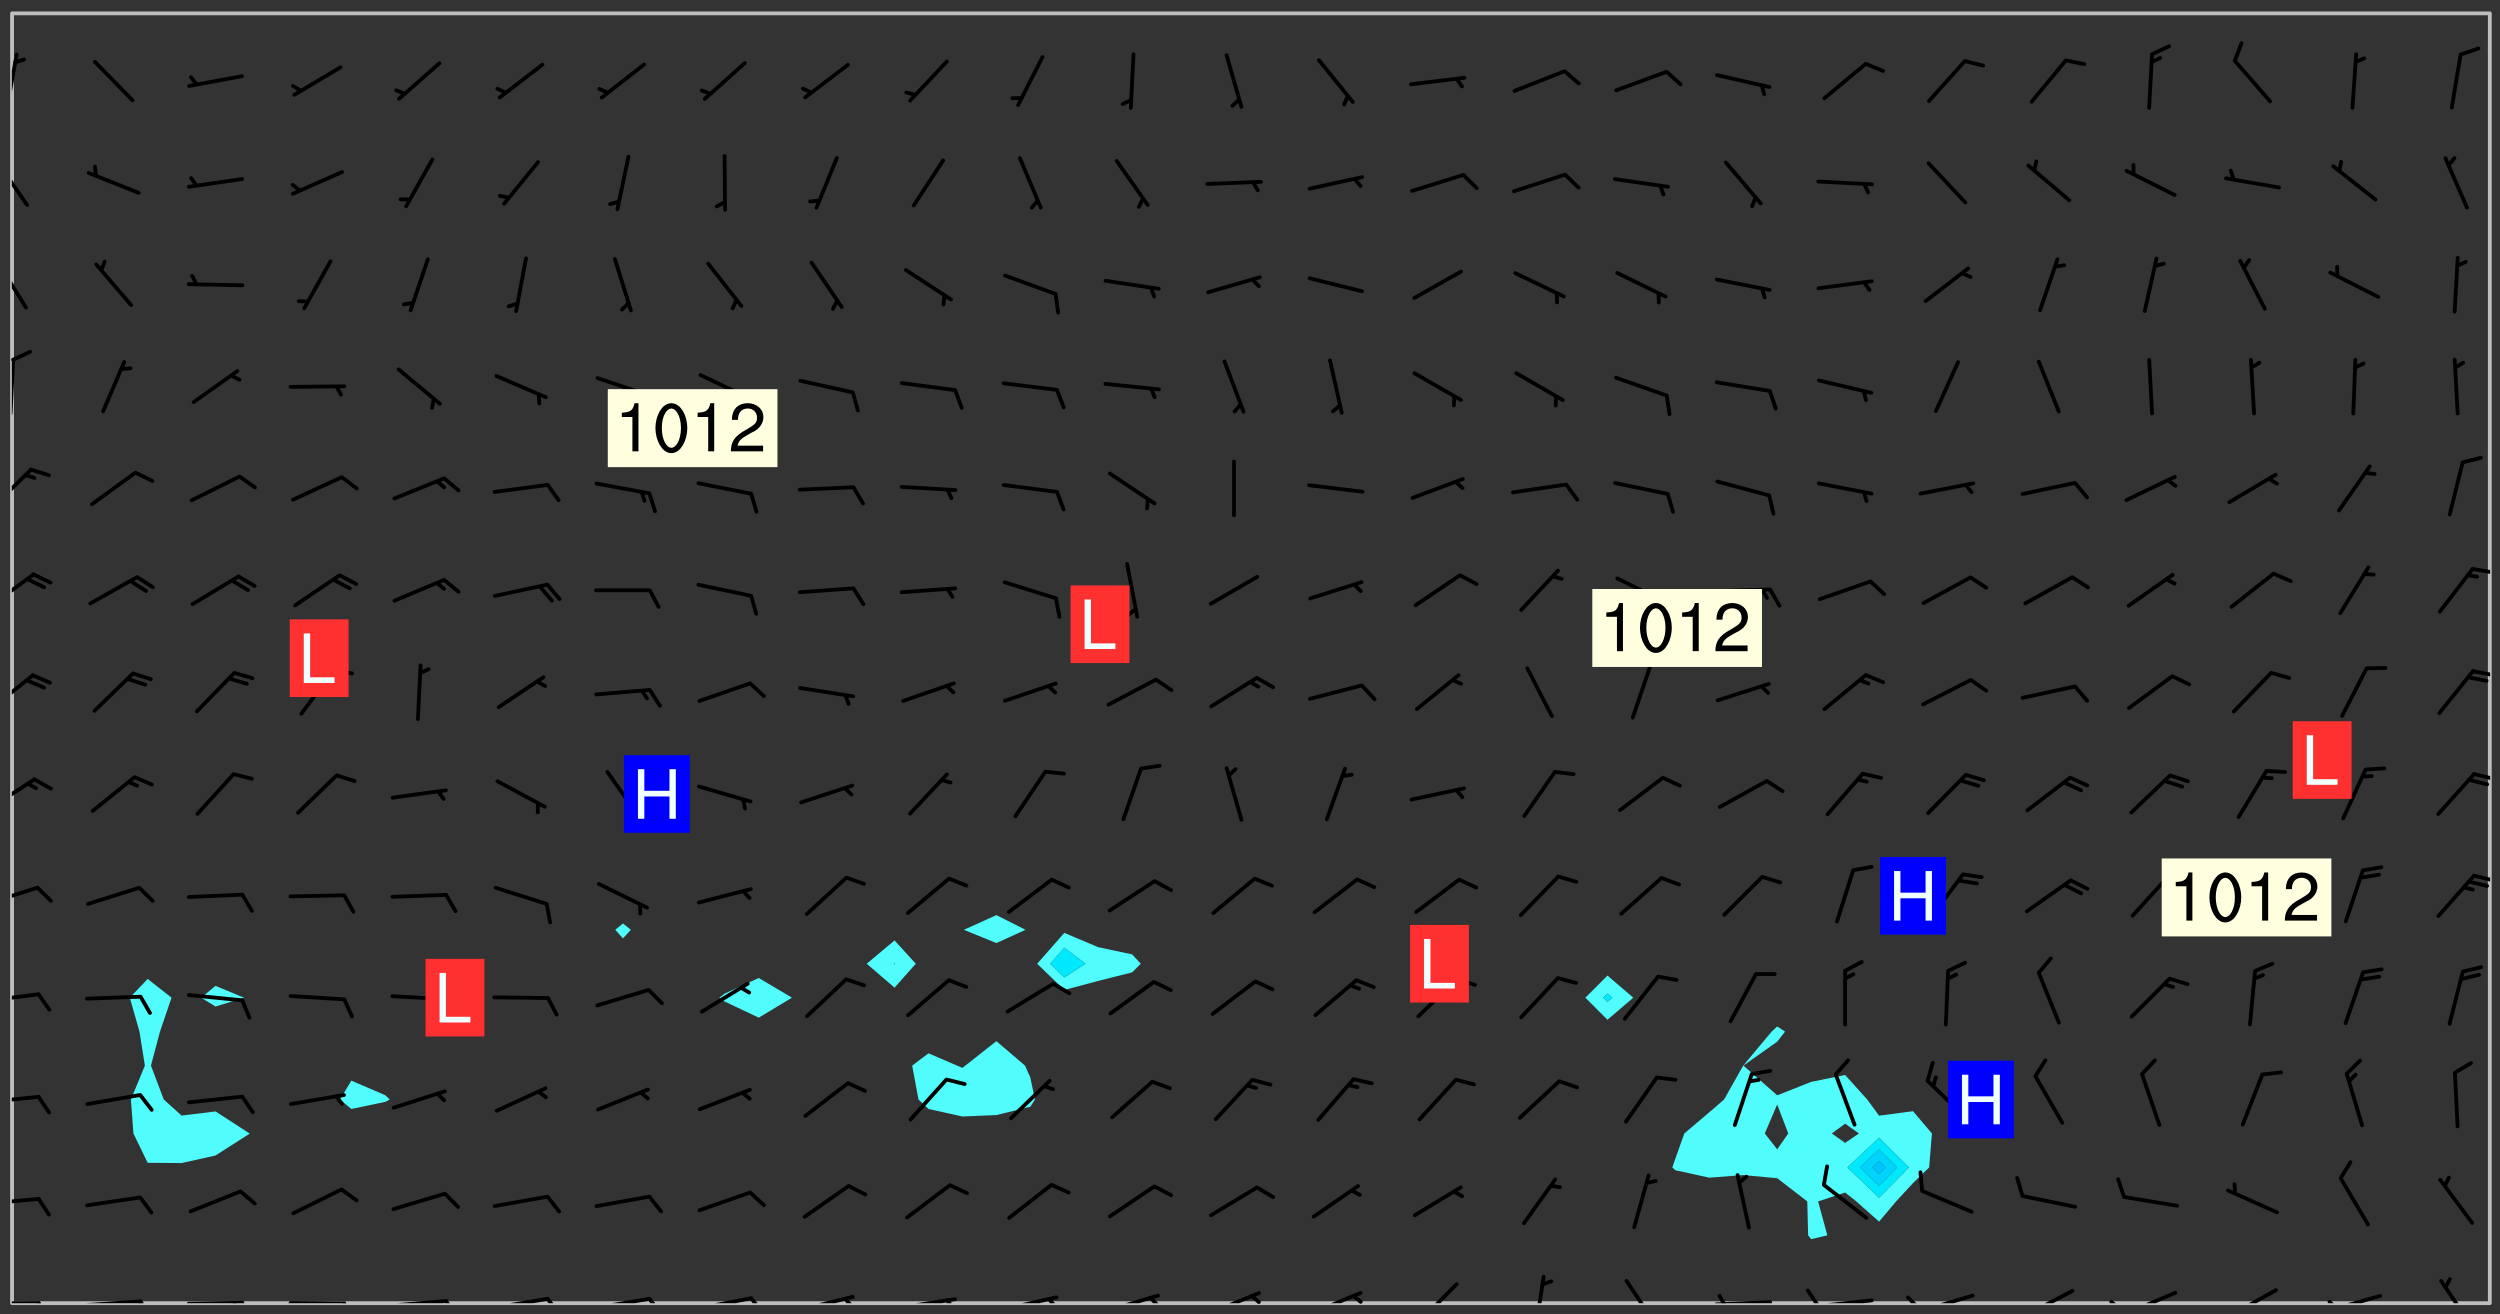 <svg xmlns="http://www.w3.org/2000/svg" role="img" xmlns:xlink="http://www.w3.org/1999/xlink" viewBox="142.45 309.95 326.84 171.84"><rect x="142.45" y="309.95" width="326.84" height="171.84" fill="#333333" stroke="none"/><defs><clipPath id="a"><path d="M144 311.672h1v168.656h-1zm0 0"/></clipPath><clipPath id="b"><path d="M144 311.672h324v168.656H144zm0 0"/></clipPath><clipPath id="c"><path d="M467 311.672h1v168.656h-1zm0 0"/></clipPath><clipPath id="d"><path d="M144 480h4v.328h-4zm0 0"/></clipPath><clipPath id="e"><path d="M147 480h2v.328h-2zm0 0"/></clipPath><clipPath id="f"><path d="M153 479h9v1.328h-9zm0 0"/></clipPath><clipPath id="g"><path d="M160 479h3v1.328h-3zm0 0"/></clipPath><clipPath id="h"><path d="M166 480h9v.328h-9zm0 0"/></clipPath><clipPath id="i"><path d="M172 480h2v.328h-2zm0 0"/></clipPath><clipPath id="j"><path d="M180 480h8v.328h-8zm0 0"/></clipPath><clipPath id="k"><path d="M187 480h2v.328h-2zm0 0"/></clipPath><clipPath id="l"><path d="M193 479h9v1.328h-9zm0 0"/></clipPath><clipPath id="m"><path d="M200 479h3v1.328h-3zm0 0"/></clipPath><clipPath id="n"><path d="M206 479h9v1.328h-9zm0 0"/></clipPath><clipPath id="o"><path d="M213 479h3v1.328h-3zm0 0"/></clipPath><clipPath id="p"><path d="M220 479h8v1.328h-8zm0 0"/></clipPath><clipPath id="q"><path d="M227 479h3v1.328h-3zm0 0"/></clipPath><clipPath id="r"><path d="M233 479h8v1.328h-8zm0 0"/></clipPath><clipPath id="s"><path d="M240 479h3v1.328h-3zm0 0"/></clipPath><clipPath id="t"><path d="M246 479h9v1.328h-9zm0 0"/></clipPath><clipPath id="u"><path d="M252 479h3v1.328h-3zm0 0"/></clipPath><clipPath id="v"><path d="M260 479h8v1.328h-8zm0 0"/></clipPath><clipPath id="w"><path d="M266 479h2v1.328h-2zm0 0"/></clipPath><clipPath id="x"><path d="M273 479h8v1.328h-8zm0 0"/></clipPath><clipPath id="y"><path d="M279 479h2v1.328h-2zm0 0"/></clipPath><clipPath id="z"><path d="M286 479h9v1.328h-9zm0 0"/></clipPath><clipPath id="A"><path d="M292 479h2v1.328h-2zm0 0"/></clipPath><clipPath id="B"><path d="M300 478h8v2.328h-8zm0 0"/></clipPath><clipPath id="C"><path d="M305 479h3v1.328h-3zm0 0"/></clipPath><clipPath id="D"><path d="M313 478h8v2.328h-8zm0 0"/></clipPath><clipPath id="E"><path d="M319 479h2v1.328h-2zm0 0"/></clipPath><clipPath id="F"><path d="M327 477h7v3.328h-7zm0 0"/></clipPath><clipPath id="G"><path d="M342 476h3v4.328h-3zm0 0"/></clipPath><clipPath id="H"><path d="M354 477h6v3.328h-6zm0 0"/></clipPath><clipPath id="I"><path d="M366 479h9v1.328h-9zm0 0"/></clipPath><clipPath id="J"><path d="M367 479h2v1.328h-2zm0 0"/></clipPath><clipPath id="K"><path d="M379 479h9v1.328h-9zm0 0"/></clipPath><clipPath id="L"><path d="M378 478h3v2.328h-3zm0 0"/></clipPath><clipPath id="M"><path d="M393 479h8v1.328h-8zm0 0"/></clipPath><clipPath id="N"><path d="M391 479h3v1.328h-3zm0 0"/></clipPath><clipPath id="O"><path d="M406 478h8v2.328h-8zm0 0"/></clipPath><clipPath id="P"><path d="M404 480h4v.328h-4zm0 0"/></clipPath><clipPath id="Q"><path d="M420 478h8v2.328h-8zm0 0"/></clipPath><clipPath id="R"><path d="M418 479h3v1.328h-3zm0 0"/></clipPath><clipPath id="S"><path d="M433 478h8v2.328h-8zm0 0"/></clipPath><clipPath id="T"><path d="M433 480h3v.328h-3zm0 0"/></clipPath><clipPath id="U"><path d="M446 479h8v1.328h-8zm0 0"/></clipPath><clipPath id="V"><path d="M446 479h3v1.328h-3zm0 0"/></clipPath><clipPath id="W"><path d="M461 477h5v3.328h-5zm0 0"/></clipPath><clipPath id="X"><path d="M144 466h4v2h-4zm0 0"/></clipPath><clipPath id="Y"><path d="M144 453h4v2h-4zm0 0"/></clipPath><clipPath id="Z"><path d="M144 439h4v3h-4zm0 0"/></clipPath><clipPath id="aa"><path d="M144 425h4v4h-4zm0 0"/></clipPath><clipPath id="ab"><path d="M465 424h3v2h-3zm0 0"/></clipPath><clipPath id="ac"><path d="M144 411h4v5h-4zm0 0"/></clipPath><clipPath id="ad"><path d="M465 410h3v2h-3zm0 0"/></clipPath><clipPath id="ae"><path d="M144 397h3v6h-3zm0 0"/></clipPath><clipPath id="af"><path d="M465 397h3v2h-3zm0 0"/></clipPath><clipPath id="ag"><path d="M144 384h4v6h-4zm0 0"/></clipPath><clipPath id="ah"><path d="M465 384h3v1h-3zm0 0"/></clipPath><clipPath id="ai"><path d="M144 371h3v6h-3zm0 0"/></clipPath><clipPath id="aj"><path d="M144 356h1v9h-1zm0 0"/></clipPath><clipPath id="ak"><path d="M144 355h3v3h-3zm0 0"/></clipPath><clipPath id="al"><path d="M144 343h3v8h-3zm0 0"/></clipPath><clipPath id="am"><path d="M144 330h3v8h-3zm0 0"/></clipPath><clipPath id="an"><path d="M144 316h1v9h-1zm0 0"/></clipPath><g id="ao" clip-path="url(#clip1)"><path fill="#fff" fill-opacity="0" fill-rule="evenodd" d="M0 0h1000v1000H0zm0 0"/><path fill="#d3d3d3" fill-opacity="0" fill-rule="evenodd" d="M162.152 355.867l-.234.293.059.234.117.172.176.234.293.348.113.059.117-.172.059-.234.176-.176.465-.176h.699l.234.293.289.816.059.176.176.23.352.234.699.699.172.176.234.348.234.41.289.582.41.465.23.234.234.176.117.23.176.293.172 1.164v.234l.059.289.059.117.117.117.348.41.117.172.176.176.176.234.117.172.172.352.059.234.234.406.234-.059-.176.176-.059.93h-.582l-.234-.113-.348.113-.117.117-.059.293-.059.176-.117.172-.465.293-.059.234-.059.113v.645l.059.172v.41l.059.059v.406l.059.406.117.176.059.059.23.641-.059.293v.699l-.059.582v.234l-.059.23-.055.352v1.922l.055.117h.426l-.367.117-.023.352.891 1.168 1.742.539 1.34.359v.539l.09.809.535.715 1.52.27.891-.086.09 1.164.535.18 1.16-.18 2.055-.984 1.16-.363 1.879-.176 1.695-.18-.18.719-1.516.086-1.25.09-.805.27-1.074.809.27.719.535.898-.18.625-.266.809.266 1.078.625.898.805.18 1.25-.18-.266.723.098.504.055.293v.172l.059.293v.406l.176.117.352.117h.406l.293-.176.113-.117.059-.117.117-.23.059-.176.352-.465.23-.176.176-.059.176.059.059.176.117.988.055.469.059.172.117.234.176.059.816.059h.289l.117.234.059.406.059.352v1.105l.117.293.117.348.289.699.176.352.582.754.352.176.172.059.469.234.641.465.348.234.293.176.293.055.23.062.816.348.293.176.113.172.352.352.117.176.523.641v.289l.059.352v.348l.059.352.059.289.117.059.172.059h.176l.582.234.176.117.176.289.176.234.113.234.293.23.117.117v.41l.059.055.289.234.234.117.059.117.117.172.059.117.23.234.059.176.234.059.117.059-.117.113-.059.117v.117l-.117.293-.117.289v.582l.176.117.117.059.059.117.117.117.113.059.176.348.059.352.059.406v.176l-.059.176-.117.699v.172l.117.176.293.293h.406l.176.117.117.172.117.293v.234h-.527l-.23-.234h-.234l-.176.059-.059.699.059.348.117.176.176.41.117.23.289.469.176.055h.523l.234.059.758.641.059.293v.234l.059.059.23.348v.352l-.117.172v.293l.293.289.293.176.172.059.293.176.293.117.582.406.289.234.293.176.219.16.016.012.23.176.641.523.176.234.117.176.176.176.113.172v.641l.117.176.469.117.582.117.234.059.23.113.293.117.113.059.586.352.289.172.176.062.176.055.176.059.699.352.289.176.234.055.289.176.234.117.641.406.293.117.172.059.234.059.41.059.23.059.234.117.059.172-.41.176.469.059.059.293.113.234.176.055.234.059.176.059.406.117.641.234.117.172.059.234v.176l-.059.117-.059.406.234.234.117.059.348.117.641.23.176.117.289.117.176.176.234.465.582 1.105.176.176.348.176.176.117.352.117 1.047.523.234.059.465.113.293.059.465.176.758.582.234.234.348.465.176.176.289.234.816.699.293.176.289.289.293.176.293.289.695.641.176.176.293.234.289.234.469.289.641.582.348.234.234.293.348.348.352.465.934.992.348.406.117.176.234.059.113.117.645.176.23.113.234.059.293.176.23.117.934.699.406.406.234.176.406.176.234.117.816.348.348.234.234.117.293.289.23.117.758.352.352.172.23.059.293.117.234.059.871.176h.816l.469.23.172.059.875.699.465.117.293.059.176.059.23.059.469.059.348.059.352.059.406.059h.293l.172.059v.23l.176.176h.293l.348.059.352.059.699.117h.641l.465-.234.293-.176.172-.117.41-.172.289-.176.934-.465.469-.293.523-.293.465-.172.465-.176 1.051-.465.289-.117.41-.117.289-.117.527-.176 1.516-.699.582-.348.289-.059.293-.059.348-.117.875-.23.352-.117h.113l.234-.059.875-.234.234-.059h.812l.352-.059.816-.117.172-.059.352-.055.293-.059.23-.059.816-.176.176-.059h.348l.234-.059.465-.117.758-.172.234-.059h.348l.41-.117.289-.059 1.285-.059h.289l.41-.059.23-.059h.176l.875-.117h.406l.41-.117h.348l.352-.113.871-.059h1.75l1.047.289.41.117.289.117.352.117.289.117 1.051.172.289.059h.293l.293.059.172.059.41.059.172.059.117.059h.117l.117.059.352.059h.113l.41.066 1.922.395 1.926.395 1.52.449 1.695.719 2.145.805 1.605-.719 1.43-.805 1.16-1.078 1.25-.449 3.035-.719 1.875-.359 2.145-1.348 2.234-1.254 2.5-1.258 1.695-.449 1.785-.18 1.16-.27.625.539 1.34-.27.715-.988.984-1.344.445-.18.805-.359 1.875-.539 1.785-.449 1.25-.27 1.16-.09 1.699-.09 1.961-.27 1.25-.09h.539l.625-.09h.891l2.145-.18 2.41-.18 2.59-.09 1.695.18 1.609.09 1.43.359 1.16.719 1.875.988 1.16 1.527.266.715.629.09.355.898.535.539.535 1.527 1.074.359h.535l-.805.535.09 1.707.715 2.695.891.805.895.988.715 1.258 1.785.539 1.52-.18.355 1.344 1.609-.805.98-.539.27.27.316-.215.219-.145.801.449.449-.359h.355l.535-.27.539-.719.535-.27.625-.988 1.16.449.84.371 1.395.617 1.695-.18h1.605l1.785.09.18-1.707.535-1.344.805.27.492.848.402.406-.09.539v.359l.715.449.711-.27h1.43l.359.988.445 1.258.715 1.344 1.25.629 1.695.629.715-.18.18-.539.98-.09.449.359.086 1.258-.266.629-.535.18v.539l.715.984.266.539.984.988.801 1.078-.266.359-.09.898-.625 2.332-.355 2.066-.09 1.793-.18.719-.09.539v1.438l-.98 1.883-.359 1.707-.535.898-.805 1.168-.266.539 2.055 1.254.086.359-.355.539-.09-.18v.809l.09 1.438-.445.715-1.074.094-.266.715.535.898.805.719 1.16.809 1.34.27.445.359-.355.449-1.789-.09-1.25-.449-.715-.719-.625-.09-.176 3.59-.188 1.309h89.359V311.703h-55.27v49.082l.762.125 3.289.543 2.023 2.836v2.754l2.352.332 2.348.332h4.051l-1.379 4.16-2.023.707-2.023.703-.543.344-2.594 1.617-.188.117-2.023-2.078-.73-2.742-2.672-2.078-1.375-3.5-.066-.082-1.957-2.672 2.75-1.418v-49.082H294.422v91.414l.117.031.133.012.074.074.105.047.09.059.086.059.09.059.297.297.059.09.031.117.027.117.016.137-.031.117-.059.09-.059.086-.043.105-.047.102-.027.121v.145l.176.27.148.148.074.086.074.074.043.105.062.09.059.086.043.105.059.09.047.102.043.105.059.086.117.18.074.074.062.086.059.09.043.105.059.09.059.086.062.09.059.09.043.102.117.18.074.074.059.086.074.074.09.059.105.047h.148l.133-.016.133.016.102-.047.074-.074.047-.102-.016-.133v-.148l-.047-.105-.027-.117-.047-.102-.027-.121-.043-.102-.062-.09-.043-.102-.043-.105-.031-.117-.016-.133-.012-.137.086-.059.059-.086.121-.031.043.105.016.133v.117l.059.102.059.09.09.059.148.148.059.09.043.105-.012.102.086.059.105.047.086.059.09.059.074.074-.117.027-.105.047-.086.059-.074.074-.059.09-.062.086-.027.121-.047.102-.043.105-.031.117-.012.133-.016.133v.148l.027.117.047.105.043.102.059.09.074.074.09.059.074.074.09.059.059.09.043.105.047.102.117.031.133.016h.148l.117-.031.105.043.043.105.047.102.027.121L299.5 410l.027.117.031.121.027.117.105.043.102.047.133-.016.148.148.062.086.074.074.07.074.09.062.105.043.102.043.117.031.137.016.117-.031.074-.074.027-.117-.012-.133-.031-.121-.027-.117.043-.105h.117l.09.062.117.027h.148l.133.016h.148l.133.016.133-.016h.148l.133-.016.133-.012.137.012.117-.027.133-.016.191-.059-.059.176-.016.133-.027.121-.016.133-.059.086-.133.016-.105.047-.105.043-.117.031-.117.027-.266.031h-.148l-.133.016-.074.074.059.086.148.148.117.18.074.07.09.062.09.059.086.059.09.059.102.043.105.062.105.043.086.059.105.047.102.043.18.117.059.09-.043.102-.047.105.016.133.223.223.059.09.043.102.031.121.043.102.016.133.031.117.012.137.031.117.148.148.102.043.105.043.117.031.133.016.137.016h.117l.117-.031.09-.059.043-.105.047-.102.043-.105.031-.117.012-.133v-.148l-.012-.133-.016-.133-.031-.117-.043-.105-.047-.105-.043-.102-.043-.105-.016-.133.016-.133.027-.117.031-.117.027-.121.047-.102.09-.059.086-.062.074-.074.09-.059.223-.223.059-.086.074-.074.117-.18.059-.086v-.148l-.074-.074-.102-.047-.105-.043-.102-.043-.059-.09-.047-.105-.027-.117.09-.059.117-.031.102-.043.18-.117.148-.148.012-.133-.012-.105-.09-.059-.133.016h-.148l-.133.016-.133-.016-.121-.031-.086-.059-.074-.074-.059-.09-.062-.086-.117-.18-.059-.086.031-.121.086-.059.121-.031.059-.086v-.121l-.031-.117-.059-.09-.059-.086-.047-.105-.027-.117-.016-.133.059-.09.074-.074.09-.059.117-.18.074-.074.059-.086.148-.148.121-.031.133-.016.133.016.074.074.043.105.016.133-.031.117-.117.031-.133.012-.148.148-.043.105-.047.102-.027.121-.031.117v.148l.031.117.043.105.059.09.074.07.074.074.117.031.121.027.117-.027.133-.016h.117l.09.059.074.074.047.105.059.086.102.047.133.016.105.043.086.059-.012.105-.074.074-.18.117-.059.09-.09.059-.07.074-.074.074-.062.09-.027.117-.016.133.016.133-.016.133v.148l.016.133.027.117.031.121.074.074.09.059.086.059.09.059.117.031v.086l-.102.047-.09.059-.266.031-.117.027h-.148l-.105.043-.102.047-.059.09-.062.234-.012.133-.031.121-.016.133v.293l-.012.133.012.137.016.133.133.016.133.012.121.031.086.059.074.074.047.105.043.102.016.133v.445l-.016.133v.445l.031.266.027.117.016.133.031.117.086.211.031.266v.148l-.031.117-.027.117-.031.121-.027.117-.031.117-.031.121-.012.133-.016.133.09.059.117-.031.102.016.047.105-.031.266v.441l-.043.105-.047.105-.043.102-.043.105-.059.086-.031.121-.043.117-.031.117-.016.133.016.133.059.09.105.047.086.059.059.086-.012.137-.031.117-.043.102v.445l-.016.133v.148l-.031.117-.043.105-.027.117-.047.105-.043.102-.031.121-.027.117-.031.133-.031.117-.027.117-.043.105-.031.117-.031.121-.012.133-.016.133v.297l.027.117v.148l.047.398.027.117.059.09.121.031h.148l.133-.016.059.09v.117l-.059.09-.09.059-.102.043-.105.047-.09.059-.086.059-.137.016-.117-.031-.133-.016-.102.047-.062.086-.012.137-.016.133-.031.117-.027.117-.016.133-.031.121v.297l.016.133.031.117v.148l.012.133v.148l-.027.117-.047.102-.027.121-.031.117-.059.09-.074.074-.102.043-.105.047-.117.027-.121.031-.102-.047.059-.086.105-.047.027-.117.031-.117.027-.121.031-.117v-.148l.016-.133-.031-.117-.043-.105-.105.016-.074.074-.102.043-.09.062-.074.074-.043.102-.016.133-.031.117L304.25 426l-.031.117-.027.117-.031.121-.027.117-.031.117-.043.105-.09.059h-.09l-.117-.031-.031-.086.016-.137-.031-.117v-.148l-.012-.133v-.148l-.062-.234-.027-.121-.043-.102-.047-.105-.059-.086-.059-.09-.043-.105-.062-.086-.148-.148-.07-.074-.105-.047-.105-.043-.102-.043-.297-.297-.09-.074-.086-.059-.105-.043-.09-.062-.086-.059-.105-.043-.09-.059-.086-.062-.074-.07-.105-.047-.086-.059-.105-.043-.09-.062-.102-.043-.105-.043-.086-.059-.105-.047-.105-.043-.102-.047-.09-.059-.102-.043-.105-.043-.09-.062-.117-.027-.133-.016-.133.016H299.75l-.133.016-.117-.031-.09-.059-.074-.074-.09-.059-.102-.047h-.148l-.121-.027-.102-.043-.074-.074-.117-.18-.09-.059-.102-.043-.09-.062-.105-.043-.09-.059-.086-.059-.105-.047-.059-.086-.059-.09-.043-.105-.047-.102-.074-.074-.086-.059-.074-.074-.09-.059-.223-.223-.043-.105-.031-.266.105-.043h.145l.105.043.074.074.09.059.086.059.105.047.09.059.148.148.07.074.148.148.062.086.074.074.086.059.074.074.09.062.09.059.086.059.27.176.102.047.105.043.102.043.047-.074.059-.086.074-.074.07-.074.105.043.074.074.059.09.043.102.047.105.043.105.121.027.117-.027.074-.09.043-.105.059-.09.074-.074.105-.043.117-.027.133.012.09.059.148.148.059.09.043.105.047.102.043.105.043.102.105.047.105.043.133.016.086-.059.059-.09.074-.074.105-.043.117.027.105.047.102.043.105.043.102.047.18.117v.117l-.016.133.016.133.016.137.059.086.102.047.121.027.117.031h.148l.117-.031.059-.09.18-.117.059-.09.074-.074.059-.086.117-.18.18-.117.117.031.09.059.043.074-.016.133v.117l.09.059h.148l.133-.016.133-.012.266-.031.105-.043.117-.031.121-.027.074-.074.07-.074.062-.09-.016-.105-.047-.102-.102-.043-.105-.016-.117.027-.266.031h-.148l-.074-.074-.09-.059-.117-.031-.117-.027-.133-.016h-.148l-.133.016h-.297l-.105-.047-.148-.148-.043-.102-.059-.09.223-.223.086-.059.105-.043.117-.031.133-.016.133.016.137.016.102.043.133-.012.09-.062.102-.043.062-.09-.047-.102-.09-.059-.117-.031-.102-.043-.059-.09-.062-.09v-.117l.016-.133.105-.047.074-.07v-.121l-.09-.059-.031-.117.09-.059.074-.074.043-.105.059-.09.047-.102.016-.133v-.148l-.047-.105-.043-.102-.09-.059-.133-.016-.102-.043-.137-.016-.117-.031h-.445l-.133-.016-.133-.012-.133-.016-.117-.031h-.148l-.133-.016-.133-.012-.266-.031-.121-.043-.086-.059-.074-.074v-.148l.012-.133.105-.047.102-.043.133-.016h.152l.133-.016h.293l.121.031.102.043.09.059.234.062.121-.047.09-.059.102-.043.133-.016.105.043.102.047.133.012.121-.027h.145l.121-.031.117-.027.105-.047.074-.074.086-.059.148-.148.059-.086.047-.105.027-.117.016-.105-.102-.043-.09-.059-.117-.031-.105-.043-.09-.062-.074-.086-.074-.074-.102-.043-.105-.047-.102-.043-.059-.09-.047-.102-.086-.211-.062-.086-.059-.09-.074-.074-.086-.059h-.27l-.117.031-.09.059-.102.043-.133.016-.105-.016-.027-.117-.062-.09-.117-.031-.102-.043-.148-.148-.031-.117-.016-.105.074-.074.18-.117.117-.027.117-.031.137.016.102.043.105.043.102.047.105.043.117.031.133.016.117.027.133.016.105-.016.09-.059-.074-.074-.105-.043-.074-.074-.074-.09-.148-.148-.086-.059-.09-.059-.074-.074-.09-.059-.102-.047-.121-.027-.102-.047-.105-.043-.117-.031-.102-.043-.121-.031h-.148l-.117.031-.105.043-.086.062-.18.117-.086.059-.09.059-.105.047-.086.059-.105.043-.102.043-.105.047-.074.074-.059.09-.059.086-.047.105-.059.086-.074.074-.133-.012-.117-.031h-.117l-.074.074-.09.059-.074.074-.09.059-.086.059-.105.047-.102.043-.137.016-.102-.043-.148-.148-.105-.047h-.086l-.105.047-.102.043-.121.031-.117-.031-.074-.074v-.117l.031-.121.074-.07.059-.09.074-.074.117-.031.105-.043h.293l.133-.016.137-.016.102-.043.09-.059.102-.047.09-.059.133-.012.09.059.133.012.09-.059.086-.059.105-.043.09-.059.086-.062.09-.059.148-.148.059-.086.059-.09.105-.043.133-.016.117.027.121.031.059-.059.059-.09.031-.266.027-.117.105.012.133.016.102-.043.09-.059.059-.09.074-.074.059-.09.047-.102.012-.133-.012-.133-.047-.105-.148-.148-.059-.09-.059-.086-.043-.105v-.445l.016-.133v-.148l.012-.133-.059-.059-.09.059-.102-.043-.18-.117-.086-.059-.062-.09-.059-.09-.074-.074-.086-.059-.121.031-.102.012-.105.047-.086.059-.105.043-.148.148-.09.059-.086.059-.09.062-.105.043-.133.016v-.121l.105-.043.117-.031.074-.07.043-.105v-.148l-.027-.117-.148-.148-.133-.016h-.148l-.117.031-.105.043-.102.043-.09.062-.117.027-.074-.074.012-.133-.043-.102-.043-.105-.09-.059-.117.027-.121.031-.117.031-.102.043-.121.031-.102.043-.105.043-.09.059-.102.016v-.117l.016-.133-.059-.09-.074.043-.148.148-.059.09-.074.074-.047.105-.043.102-.074.074-.059.09-.074.074-.059.086-.074.074-.09.062-.074.07-.074.074-.102.016-.133.016-.105-.043v-.121l.148-.148.043-.102.059-.09.047-.102.043-.105.059-.09.031-.117.043-.102.031-.121.027-.117.047-.105.043-.102.043-.105.074-.07.09-.062.09-.059.102-.043h.297l.266-.031.105-.043-.074-.074-.117-.031-.105-.043-.09-.059-.102-.047-.09-.059-.102-.043-.105-.043-.09-.062-.086-.059-.105-.043-.102-.043-.121-.031-.117-.031-.102-.043L297.5 410.25l-.102-.043-.09-.059-.043-.105-.016-.133.102-.043.133-.016.137.016.133-.016.102-.043.059-.09.016-.105-.09-.059-.074-.074-.102-.043-.09-.059-.148-.148-.043-.105-.016-.133v-.293l-.059-.09-.09-.059-.074-.074-.043-.105-.031-.117-.059-.09-.074-.074-.117-.027-.074-.074-.09-.059-.09-.062-.086-.059-.074-.074-.059-.086-.047-.105-.086-.059-.148-.148-.195-.059-.133.016-.102.043-.074.074-.047.102-.043.105-.059.09-.059.086-.297.297-.09.059h-.086l-.062-.086-.043-.105.031-.117.059-.09.027-.117-.012-.133-.09-.062-.105.047-.117.027-.117.031-.27.176-.102.047-.117.027-.105.047-.09.059-.102.043-.059-.086-.047-.105.016-.133.047-.105.07-.074.074-.07.059-.09v-.148l-.043-.105h-.238l-.102.047-.031.117-.027.117-.031.121-.074.043-.133.016-.074-.047-.043-.102-.043-.105-.047-.102-.043-.105-.121.031-.102.043-.133.016-.117.031-.105.043-.09.059-.102.047-.121.027-.133.016-.102-.043-.059-.09-.047-.105-.043-.102-.043-.105v-.117l.059-.09.086-.059.18-.117.102-.047.105-.043.105-.059.102-.043.09-.062.102-.043.105-.059.102-.047.09-.059.105-.043.102-.043.09-.062.102-.043.137-.016.117.031.102.043.121.031.102.043.105.047.102.043.105.043.102.047.105.043.102.043.105.047.086.059.105.043.117.031.105.043.102.047.09.059.105.043.102.043.105.047.117.027.102.047.121.027h.148l.086-.059.016-.102.059-.09-.027-.117-.074-.074-.117-.18-.074-.074-.09-.074-.18-.117-.086-.059-.105-.043-.102-.047-.27-.176-.059-.09-.074-.074-.059-.09-.043-.102-.031-.117-.016-.137v-.562l-.012-.133-.016-.133-.031-.117-.016-.133-.012-.133-.031-.121-.223-.223-.059-.086-.016-.105.031-.117.133-.016v-91.414H172.992v1.453l-.059.234-.352 1.051-.172.523-.117.348-.176.41-.117.172-.234.293-.23.059h-.352l-.117.059-.23.406v.293l.117.176.23.23.117.234.641.758.293.465.176.234.23.352.234.348.641.816.176.465.172.41.117.695.176.469.117 1.398.059.465v.875l.117 1.047v4.781l-.059.465-.352 1.281-.176.523-.113.41-.352.93L172.934 336l-.234.582-.117.176-.172.348-.176.406-.352.816-.059.293-.113.293-.117.289-.059.176-.117.875-.059.406-.059.117-.059.176-.059.172-.23.527-.117.172v.234l-.117.234-.059.172-.176.586v.289l-.059.176v.293l-.059.113-.059.527v.172l-.055.234v2.621l-.176.816-.117.176-.176.234-.117.172-.113.234-.586.934-.23.289-.293.465-.176.234-.289.352-.352.699-.113.23-.176.41-.176.23-.406.527-.816.699-.293.172-.289.234-.176.117-.176.176-.523.406-.527.176-.172.176-.234.055-.641.176h-.758m12.211 31.023l-1.074.449.359.895 1.25-.715.445-.539-.98-.09"/><path fill="#d3d3d3" fill-opacity="0" fill-rule="evenodd" d="M201.508 416.598h-.895l.449.629.98.359.805-.09.445-.988-.176.09-.715-.355-.895.355m154.621 59.07l-.059-.523v-.293l.113-.293.059-.23.469-.469h.113l.117-.113.117-.059h.176l.234-.059h.348l.234.059.117.059.23.172.059.176.117.582v.293l-.117.176-.172.289-.176.176-.527.523-.23.234-.117.059h-.176l-.117-.059-.406-.293-.176-.117-.117-.059-.059-.113-.055-.117m6.641-10.957l-.059-.172v-1.109l.059-.172.176-.059.172-.059h.176l.234-.059.117.059.059.699-.059.172-.117.176-.117.059-.234.523-.113.059h-.234l-.059-.117m9.613-14.391l-.117-.176v-.699l.293-.875.117-.172.176-.352.113-.23.117-.293.352-.758.117-.23.172-.234h.176l.117-.059h.641l.117.059.234.234.172.113.352.293.117.117.113.176v.113l.117.059.117.117v.699l-.059.176v.23l-.059.176-.348 1.051-.117.23-.117.234-.117.059-.23.234-.641.289h-.875l-.41-.117-.641-.465"/><path fill="none" stroke="#bebebe" stroke-linecap="round" stroke-linejoin="round" stroke-miterlimit="10" stroke-width=".5" d="M467.957 311.695H144.027v168.625h323.93v-168.625"/><g clip-path="url(#a)"><path fill="#fff" fill-opacity="0" fill-rule="evenodd" d="M144 475.891v4.438h.004H144V311.672h.004H144v164.219"/></g><g clip-path="url(#b)"><path fill="#fff" fill-opacity="0" fill-rule="evenodd" d="M144.004 480.328V311.672h17.75v126.262l-2.332 2.449 1.262 4.438.707 4.441-1.824 4.438.328 4.438 1.859 3.832 4.438.035 4.438-.992 4.438-2.84.02-.035-.02-.008-4.438-2.875-4.438.543-2.328-2.098-1.68-4.438 1.184-4.441 1.508-4.438-3.121-2.449V311.672h8.875v127.168l-1.891 1.543 1.891 1.156 3.715-1.156-3.715-1.543V311.672h17.754v139.559l-1.484 2.469 1.484 1.238 4.438-.934.582-.305-.582-.562-4.438-1.906v-139.559h35.508V430.684l-1 .824 1 1.125 1.035-1.125-1.035-.824V311.672h17.754v126.137l-4.438 2.027-.711.547.711.516 4.438 2.098 4.344-2.613-4.344-2.574V311.672h17.754v121.227l-3.637 3.047 3.637 3.129 2.777-3.129-2.777-3.047V311.672h13.312v117.918l-4.25 1.918 4.25 1.734v12.824l-4.059 3.195-.379.293-.711-.293-3.727-1.605-2.133 1.605.828 4.438 1.305 1.234 4.438.984 4.438-.188 4.441-1.094.602-.938-.602-2.875-.699-1.562-3.742-3.195v-12.824l3.812-1.734-3.812-1.918V311.672h8.879v120.238l-3.543 4.035 3.543 3.43 4.438-1.184 4.438-1.121 1.125-1.125-1.125-1.223-4.438-.941-4.438-1.871V311.672h71.012v125.82l-2.887 2.891 2.887 2.891 3.375-2.891-3.375-2.891V311.672h22.191v132.473l-.727.676-3.711 4.434-.008.008-2.5 4.438-1.93 1.664-3.27 2.773-1.168 3.293-.402 1.145.402.367 4.438.973 4.438-.34 4.438.41 3.93 3.031.113 4.438.398.496 2.113-.496-1.207-4.438 3.531-1.16 1.461 1.16 2.977 2.645 2.227-2.645 2.211-2.395 2.113-2.047.359-4.438-2.473-2.914-4.438.586-1.543-2.109-2.895-3.211-4.438.902-4.441 1.758-4.418-3.887 4.418-3.125 1.027-1.316-1.027-.676V311.672h93.203v168.656H144.004"/></g><path fill="#50fcfc" fill-rule="evenodd" d="M160.684 444.82l-1.262-4.438 2.332-2.449 3.121 2.449-1.508 4.438-1.184 4.441 1.68 4.438 2.328 2.098 4.438-.543 4.438 2.875.02.008-.02.035-4.438 2.84-4.438.992-4.438-.035-1.859-3.832-.328-4.438 1.824-4.438-.707-4.441m9.945-3.281l-1.891-1.156 1.891-1.543 3.715 1.543-3.715 1.156m17.754 13.398l-1.484-1.238 1.484-2.469 4.438 1.906.582.562-.582.305-4.438.934m35.508-22.305l-1-1.125 1-.824 1.035.824-1.035 1.125m13.316 8.266l-.711-.516.711-.547 4.438-2.027 4.344 2.574-4.344 2.613-4.438-2.098m22.191-1.824l-3.637-3.129 3.637-3.047v2.961l-.102.086.102.086.078-.086-.078-.086v-2.961l2.777 3.047-2.777 3.129"/><path fill="#00e8fc" fill-rule="evenodd" d="M259.398 436.031l-.102-.086.102-.086.078.086-.078.086"/><path fill="#50fcfc" fill-rule="evenodd" d="M262.531 453.699l-.828-4.438 2.133-1.605 3.727 1.605.711.293.379-.293 4.059-3.195 3.742 3.195.699 1.562.602 2.875-.602.938-4.441 1.094-4.438.188-4.438-.984-1.305-1.234m10.18-20.457l-4.25-1.734 4.25-1.918 3.812 1.918-3.812 1.734m8.879 6.133l-3.543-3.43 3.543-4.035v1.934l-1.848 2.102 1.848 1.789 2.781-1.789-2.781-2.102v-1.934l4.438 1.871 4.438.941 1.125 1.223-1.125 1.125-4.438 1.121-4.438 1.184"/><path fill="#00e8fc" fill-rule="evenodd" d="M281.59 437.734l-1.848-1.789 1.848-2.102 2.781 2.102-2.781 1.789"/><path fill="#50fcfc" fill-rule="evenodd" d="M352.602 443.273l-2.887-2.891 2.887-2.891v2.336l-.555.555.555.559.648-.559-.648-.555v-2.336l3.375 2.891-3.375 2.891"/><path fill="#00e8fc" fill-rule="evenodd" d="M352.602 440.941l-.555-.559.555-.555.648.555-.648.559"/><path fill="#50fcfc" fill-rule="evenodd" d="M361.48 462.941l-.402-.367.402-1.145 1.168-3.293 3.27-2.773 1.93-1.664 2.5-4.438.008-.008 3.711-4.434.727-.676 1.027.676-1.027 1.316-4.418 3.125 4.418 3.887v1.199l-1.621 3.789 1.621 2.078 1.445-2.078-1.445-3.789v-1.199l4.441-1.758 4.438-.902v6.371l-1.738 1.277 1.738 1.227 1.809-1.227-1.809-1.277v-6.371l2.895 3.211 1.543 2.109v2.895l-4.129 3.871 4.129 3.965 3.902-3.965-3.902-3.871v-2.895l4.438-.586 2.473 2.914-.359 4.438-2.113 2.047-2.211 2.395-2.227 2.645-2.977-2.645-1.461-1.16-3.531 1.16 1.207 4.438-2.113.496-.398-.496-.113-4.438-3.93-3.031-4.438-.41-4.438.34-4.438-.973"/><path fill="#fff" fill-opacity="0" fill-rule="evenodd" d="M374.793 454.348l-1.621 3.789 1.621 2.078 1.445-2.078-1.445-3.789m8.879 2.512l-1.738 1.277 1.738 1.227 1.809-1.227-1.809-1.277"/><path fill="#00e8fc" fill-rule="evenodd" d="M388.109 466.539l-4.129-3.965 4.129-3.871v1.527l-2.504 2.344 2.504 2.402 2.367-2.402-2.367-2.344v-1.527l3.902 3.871-3.902 3.965"/><path fill="#00d4fc" fill-rule="evenodd" d="M388.109 464.977l-2.504-2.402 2.504-2.344v1.523l-.875.82.875.84.828-.84-.828-.82v-1.523l2.367 2.344-2.367 2.402"/><path fill="#00c4fc" fill-rule="evenodd" d="M388.109 463.414l-.875-.84.875-.82.828.82-.828.84"/><g clip-path="url(#c)"><path fill="#fff" fill-opacity="0" fill-rule="evenodd" d="M467.996 480.328H468V311.672h-.004H468v168.656h-.004"/></g><g clip-path="url(#d)"><path fill="none" stroke="#000" stroke-linecap="round" stroke-linejoin="round" stroke-miterlimit="10" stroke-width=".5" d="M147.512 480.309l-7.023.039"/></g><g clip-path="url(#e)"><path fill="none" stroke="#000" stroke-linecap="round" stroke-linejoin="round" stroke-miterlimit="10" stroke-width=".5" d="M147.512 480.309l1.168 2.16"/></g><g clip-path="url(#f)"><path fill="none" stroke="#000" stroke-linecap="round" stroke-linejoin="round" stroke-miterlimit="10" stroke-width=".5" d="M160.82 480.094l-7.012.469"/></g><g clip-path="url(#g)"><path fill="none" stroke="#000" stroke-linecap="round" stroke-linejoin="round" stroke-miterlimit="10" stroke-width=".5" d="M160.82 480.094l1.293 2.086"/></g><g clip-path="url(#h)"><path fill="none" stroke="#000" stroke-linecap="round" stroke-linejoin="round" stroke-miterlimit="10" stroke-width=".5" d="M174.145 480.27l-7.027.117"/></g><g clip-path="url(#i)"><path fill="none" stroke="#000" stroke-linecap="round" stroke-linejoin="round" stroke-miterlimit="10" stroke-width=".5" d="M173.121 480.289l.594 1.07"/></g><g clip-path="url(#j)"><path fill="none" stroke="#000" stroke-linecap="round" stroke-linejoin="round" stroke-miterlimit="10" stroke-width=".5" d="M187.457 480.355l-7.023-.055"/></g><g clip-path="url(#k)"><path fill="none" stroke="#000" stroke-linecap="round" stroke-linejoin="round" stroke-miterlimit="10" stroke-width=".5" d="M187.457 480.355l1.137 2.176"/></g><g clip-path="url(#l)"><path fill="none" stroke="#000" stroke-linecap="round" stroke-linejoin="round" stroke-miterlimit="10" stroke-width=".5" d="M200.762 480.031l-7.004.594"/></g><g clip-path="url(#m)"><path fill="none" stroke="#000" stroke-linecap="round" stroke-linejoin="round" stroke-miterlimit="10" stroke-width=".5" d="M200.762 480.031l1.332 2.062"/></g><g clip-path="url(#n)"><path fill="none" stroke="#000" stroke-linecap="round" stroke-linejoin="round" stroke-miterlimit="10" stroke-width=".5" d="M214.043 479.754l-6.934 1.148"/></g><g clip-path="url(#o)"><path fill="none" stroke="#000" stroke-linecap="round" stroke-linejoin="round" stroke-miterlimit="10" stroke-width=".5" d="M214.043 479.754l1.488 1.953"/></g><g clip-path="url(#p)"><path fill="none" stroke="#000" stroke-linecap="round" stroke-linejoin="round" stroke-miterlimit="10" stroke-width=".5" d="M227.355 479.75l-6.93 1.16"/></g><g clip-path="url(#q)"><path fill="none" stroke="#000" stroke-linecap="round" stroke-linejoin="round" stroke-miterlimit="10" stroke-width=".5" d="M227.355 479.75l1.492 1.945"/></g><g clip-path="url(#r)"><path fill="none" stroke="#000" stroke-linecap="round" stroke-linejoin="round" stroke-miterlimit="10" stroke-width=".5" d="M240.66 479.68l-6.906 1.297"/></g><g clip-path="url(#s)"><path fill="none" stroke="#000" stroke-linecap="round" stroke-linejoin="round" stroke-miterlimit="10" stroke-width=".5" d="M240.66 479.68l1.531 1.914"/></g><g clip-path="url(#t)"><path fill="none" stroke="#000" stroke-linecap="round" stroke-linejoin="round" stroke-miterlimit="10" stroke-width=".5" d="M253.934 479.5l-6.828 1.66"/></g><g clip-path="url(#u)"><path fill="none" stroke="#000" stroke-linecap="round" stroke-linejoin="round" stroke-miterlimit="10" stroke-width=".5" d="M252.941 479.742l.816.914"/></g><g clip-path="url(#v)"><path fill="none" stroke="#000" stroke-linecap="round" stroke-linejoin="round" stroke-miterlimit="10" stroke-width=".5" d="M267.309 479.801l-6.945 1.055"/></g><g clip-path="url(#w)"><path fill="none" stroke="#000" stroke-linecap="round" stroke-linejoin="round" stroke-miterlimit="10" stroke-width=".5" d="M266.297 479.957l.734.984"/></g><g clip-path="url(#x)"><path fill="none" stroke="#000" stroke-linecap="round" stroke-linejoin="round" stroke-miterlimit="10" stroke-width=".5" d="M280.578 479.562l-6.855 1.531"/></g><g clip-path="url(#y)"><path fill="none" stroke="#000" stroke-linecap="round" stroke-linejoin="round" stroke-miterlimit="10" stroke-width=".5" d="M279.582 479.785l.797.934"/></g><g clip-path="url(#z)"><path fill="none" stroke="#000" stroke-linecap="round" stroke-linejoin="round" stroke-miterlimit="10" stroke-width=".5" d="M293.836 479.332l-6.738 1.992"/></g><g clip-path="url(#A)"><path fill="none" stroke="#000" stroke-linecap="round" stroke-linejoin="round" stroke-miterlimit="10" stroke-width=".5" d="M292.855 479.625l.859.875"/></g><g clip-path="url(#B)"><path fill="none" stroke="#000" stroke-linecap="round" stroke-linejoin="round" stroke-miterlimit="10" stroke-width=".5" d="M307.035 479.004l-6.508 2.652"/></g><g clip-path="url(#C)"><path fill="none" stroke="#000" stroke-linecap="round" stroke-linejoin="round" stroke-miterlimit="10" stroke-width=".5" d="M306.086 479.387l.945.789"/></g><g clip-path="url(#D)"><path fill="none" stroke="#000" stroke-linecap="round" stroke-linejoin="round" stroke-miterlimit="10" stroke-width=".5" d="M320.34 478.977l-6.488 2.703"/></g><g clip-path="url(#E)"><path fill="none" stroke="#000" stroke-linecap="round" stroke-linejoin="round" stroke-miterlimit="10" stroke-width=".5" d="M319.395 479.371l.949.777"/></g><g clip-path="url(#F)"><path fill="none" stroke="#000" stroke-linecap="round" stroke-linejoin="round" stroke-miterlimit="10" stroke-width=".5" d="M332.887 477.836l-4.949 4.988"/></g><g clip-path="url(#G)"><path fill="none" stroke="#000" stroke-linecap="round" stroke-linejoin="round" stroke-miterlimit="10" stroke-width=".5" d="M344.262 476.855l-1.07 6.945"/></g><path fill="none" stroke="#000" stroke-linecap="round" stroke-linejoin="round" stroke-miterlimit="10" stroke-width=".5" d="M344.105 477.867l1.156-.406"/><g clip-path="url(#H)"><path fill="none" stroke="#000" stroke-linecap="round" stroke-linejoin="round" stroke-miterlimit="10" stroke-width=".5" d="M355.094 477.406l3.895 5.848"/></g><g clip-path="url(#I)"><path fill="none" stroke="#000" stroke-linecap="round" stroke-linejoin="round" stroke-miterlimit="10" stroke-width=".5" d="M366.844 480.469l7.023-.277"/></g><g clip-path="url(#J)"><path fill="none" stroke="#000" stroke-linecap="round" stroke-linejoin="round" stroke-miterlimit="10" stroke-width=".5" d="M367.867 480.426l-.617-1.059"/></g><g clip-path="url(#K)"><path fill="none" stroke="#000" stroke-linecap="round" stroke-linejoin="round" stroke-miterlimit="10" stroke-width=".5" d="M380.176 480.703l6.988-.746"/></g><g clip-path="url(#L)"><path fill="none" stroke="#000" stroke-linecap="round" stroke-linejoin="round" stroke-miterlimit="10" stroke-width=".5" d="M380.176 480.703l-1.375-2.035"/></g><g clip-path="url(#M)"><path fill="none" stroke="#000" stroke-linecap="round" stroke-linejoin="round" stroke-miterlimit="10" stroke-width=".5" d="M393.617 481.328l6.738-1.996"/></g><g clip-path="url(#N)"><path fill="none" stroke="#000" stroke-linecap="round" stroke-linejoin="round" stroke-miterlimit="10" stroke-width=".5" d="M393.617 481.328l-1.719-1.75"/></g><g clip-path="url(#O)"><path fill="none" stroke="#000" stroke-linecap="round" stroke-linejoin="round" stroke-miterlimit="10" stroke-width=".5" d="M407.188 481.957l6.227-3.254"/></g><g clip-path="url(#P)"><path fill="none" stroke="#000" stroke-linecap="round" stroke-linejoin="round" stroke-miterlimit="10" stroke-width=".5" d="M407.188 481.957l-2.023-1.387"/></g><g clip-path="url(#Q)"><path fill="none" stroke="#000" stroke-linecap="round" stroke-linejoin="round" stroke-miterlimit="10" stroke-width=".5" d="M420.383 481.707l6.465-2.754"/></g><g clip-path="url(#R)"><path fill="none" stroke="#000" stroke-linecap="round" stroke-linejoin="round" stroke-miterlimit="10" stroke-width=".5" d="M420.383 481.707l-1.906-1.543"/></g><g clip-path="url(#S)"><path fill="none" stroke="#000" stroke-linecap="round" stroke-linejoin="round" stroke-miterlimit="10" stroke-width=".5" d="M433.863 482.043L440 478.613"/></g><g clip-path="url(#T)"><path fill="none" stroke="#000" stroke-linecap="round" stroke-linejoin="round" stroke-miterlimit="10" stroke-width=".5" d="M434.758 481.543l-1.031-.664"/></g><g clip-path="url(#U)"><path fill="none" stroke="#000" stroke-linecap="round" stroke-linejoin="round" stroke-miterlimit="10" stroke-width=".5" d="M446.867 481.293l6.758-1.926"/></g><g clip-path="url(#V)"><path fill="none" stroke="#000" stroke-linecap="round" stroke-linejoin="round" stroke-miterlimit="10" stroke-width=".5" d="M447.852 481.012L447 480.129"/></g><g clip-path="url(#W)"><path fill="none" stroke="#000" stroke-linecap="round" stroke-linejoin="round" stroke-miterlimit="10" stroke-width=".5" d="M461.594 477.418l3.938 5.82"/></g><path fill="none" stroke="#000" stroke-linecap="round" stroke-linejoin="round" stroke-miterlimit="10" stroke-width=".5" d="M462.164 478.266l.574-1.086"/><g clip-path="url(#X)"><path fill="none" stroke="#000" stroke-linecap="round" stroke-linejoin="round" stroke-miterlimit="10" stroke-width=".5" d="M147.496 466.684l-6.992.66"/></g><path fill="none" stroke="#000" stroke-linecap="round" stroke-linejoin="round" stroke-miterlimit="10" stroke-width=".5" d="M147.496 466.684l1.352 2.051m11.941-2.234l-6.949 1.027m6.949-1.027l1.457 1.973m11.648-2.762l-6.527 2.605m6.527-2.605l1.871 1.586m11.328-1.84l-6.297 3.113m6.297-3.113l1.992 1.434m11.539-.887l-6.73 2.02m6.73-2.02l1.727 1.746m11.684-1.348l-6.918 1.223m6.918-1.223l1.512 1.934m11.801-1.941l-6.914 1.238m6.914-1.238l1.52 1.926m11.652-2.469l-6.629 2.324m6.629-2.324l1.805 1.66M253.398 465l-5.754 4.027M253.398 465l2.188 1.113m11.055-1.215l-5.613 4.23m5.613-4.23l2.227 1.039m11.055-1.082l-5.543 4.316m5.543-4.316l2.242 1.004m11.215-.809l-5.824 3.926m5.824-3.926l2.168 1.152m11.242-1.008l-6.016 3.637m6.016-3.637l2.105 1.258m11.094-1.434l-5.785 3.988m4.941-3.41l1.09.566m13.18-.977l-6.004 3.652m5.129-3.121l1.055.629m12.18-2.191l-4.094 5.715m3.496-4.883l1.219.164m11.59-1.523l-1.887 6.77m1.613-5.785l1.195-.262m10.707-.773l1.488 6.871m-1.273-5.871l.938-.793m10.129 1.074l5.551 4.309m-5.551-4.309l.422-2.418m12.43 3.211l6.48 2.723m-6.48-2.723l-.223-2.441m13.336 3.098l6.883 1.414m-6.883-1.414l-.691-2.355m13.98 2.492l6.934 1.137m-6.934-1.137l-.785-2.324m14.359 1.457l6.414 2.871m-5.48-2.453l-.082-1.223m13.883-.785l3.578 6.051m-3.578-6.051l1.277-2.094m11.73 2.301l4.191 5.637m-3.582-4.816l.527-1.109"/><g clip-path="url(#Y)"><path fill="none" stroke="#000" stroke-linecap="round" stroke-linejoin="round" stroke-miterlimit="10" stroke-width=".5" d="M147.496 453.348l-6.992.699"/></g><path fill="none" stroke="#000" stroke-linecap="round" stroke-linejoin="round" stroke-miterlimit="10" stroke-width=".5" d="M147.496 453.348l1.363 2.043m11.918-2.285l-6.926 1.188m6.926-1.188l1.504 1.941m11.844-1.723l-6.988.746m6.988-.746l1.375 2.035m11.91-2.25l-6.93 1.18m5.922-1.008l.75.973m13.453-1.625l-6.691 2.141m5.719-1.828l.879.855m13.254-1.566l-6.383 2.938m5.457-2.512l.973.742m13.34-1.008l-6.523 2.613m5.574-2.23l.938.789m13.34-1.133l-6.551 2.539m5.598-2.172l.93.801m12.848-2.043l-5.57 4.285m5.57-4.285l2.234 1.016m10.645-1.488l-4.695 5.23m4.695-5.23l2.379.59m11.109-.422l-5.043 4.895m4.309-4.18l1.168.375m12.988-.973l-5.254 4.664m5.254-4.664l2.301.855m10.777-1.102l-4.781 5.152m4.781-5.152l2.371.633m-3.066.117l1.184.316m12.734-1.148l-4.598 5.316m4.598-5.316l2.391.547m-3.059.227l1.195.273m12.863-.98l-4.746 5.184m4.746-5.184l2.375.613m11.141-.414l-5.148 4.785m5.148-4.785l2.316.805m10.438-1.289l-4.027 5.758m4.027-5.758l2.438.297m9.973-.754l-2.215 6.668m2.215-6.668l2.418-.41m-2.742 1.383l1.211-.207m10.086-.719l2.465 6.578m-2.465-6.578l1.625-1.84m10.391 2.691l5.066 4.871m-5.066-4.871l.672-2.359m.066 3.07l.336-1.18m13.02-.141l3.508 6.09m-3.508-6.09l1.305-2.078m12.629 1.801l2.273 6.648m-2.273-6.648l1.676-1.793m14.055 1.844l-2.559 6.543m2.559-6.543l2.438-.281m8.594.188l2.012 6.734m-2.012-6.734l1.746-1.723m-1.453 2.703l.871-.863m12.98-.258l.352 7.016m-.352-7.016l2.105-1.262"/><g clip-path="url(#Z)"><path fill="none" stroke="#000" stroke-linecap="round" stroke-linejoin="round" stroke-miterlimit="10" stroke-width=".5" d="M147.484 439.941l-6.969.883"/></g><path fill="none" stroke="#000" stroke-linecap="round" stroke-linejoin="round" stroke-miterlimit="10" stroke-width=".5" d="M147.484 439.941l1.418 2.004m11.926-1.688l-7.023.25m7.023-.25l1.227 2.125m12.07-1.652l-6.992-.695m6.992.695L175.059 443m12.395-2.398l-7.016-.438m7.016.438l1.012 2.234m12.305-2.262l-7.02-.379m7.02.379l1.031 2.223m12.289-2.371l-7.027-.086m7.027.086l1.125 2.18m12.039-3.238l-6.727 2.031m6.727-2.031l1.73 1.742m11.219-2.559l-5.996 3.664m5.125-3.129l1.055.621m12.691-1.73l-5.117 4.816m5.117-4.816l2.324.789m11.098-.672l-5.328 4.582m5.328-4.582l2.285.891m11.367-.426l-6.004 3.648m6.004-3.648l2.109 1.254m11.051-1.492l-5.691 4.125m5.691-4.125l2.203 1.078m11.062-1.141l-5.594 4.25m5.594-4.25l2.227 1.031m10.961-1.188l-5.34 4.562m5.34-4.562l2.285.898m-3.062-.234l1.145.449m12.812-1.266l-5.066 4.867m5.066-4.867l2.332.766m-3.07-.059l1.168.383m12.75-1.223l-4.801 5.133m4.801-5.133l2.371.641m10.723-.832l-4.352 5.516m4.352-5.516l2.414.438m10.383-.773l-3.32 6.191m3.32-6.191l2.453.008m9.203-.426v7.027m0-7.027l2.164-1.152m-2.164 2.172l1.082-.574m12.383-.441l-.301 7.02m.301-7.02l2.215-1.059m-2.258 2.078l1.109-.527m10.785-.242l2.629 6.516m-2.629-6.516l1.578-1.879m15.535 2.652l-4.969 4.969m4.969-4.969l2.348.719m-3.07.004l1.172.359m10.719-2.094l-.676 6.992m.676-6.992l2.27-.938m-2.367 1.953l1.133-.469m13.086-.371l-2.285 6.645m2.285-6.645l2.422-.387m-2.754 1.352l2.422-.383m10.945-.668l-1.73 6.812m1.73-6.812l2.383-.582m-2.633 1.574l2.383-.582"/><g clip-path="url(#aa)"><path fill="none" stroke="#000" stroke-linecap="round" stroke-linejoin="round" stroke-miterlimit="10" stroke-width=".5" d="M147.348 426l-6.695 2.137"/></g><path fill="none" stroke="#000" stroke-linecap="round" stroke-linejoin="round" stroke-miterlimit="10" stroke-width=".5" d="M147.348 426l1.754 1.715m11.562-1.703l-6.699 2.113m6.699-2.113l1.754 1.719m11.723-.812l-7.02.301m7.02-.301l1.242 2.113m12.074-2.035l-7.023.145m7.023-.145l1.199 2.141m12.117-2.195l-7.023.254m7.023-.254L202 429.066m11.926-.938l-6.699-2.121m6.699 2.121l.441 2.414m12.676-1.926l-6.305-3.098m5.387 2.648l.039 1.227m14.445-3.203l-6.805 1.754m5.812-1.496l.828.902m12.66-2.66l-5.172 4.754m5.172-4.754l2.316.812m11.109-.691l-5.391 4.512m5.391-4.512l2.273.926m11.152-.785l-5.613 4.23m5.613-4.23l2.223 1.039m11.227-.848l-5.883 3.848m5.883-3.848l2.148 1.184m10.93-1.504l-5.406 4.492m5.406-4.492l2.27.926m11.125-.828l-5.566 4.293m5.566-4.293l2.234 1.012m11.102-.98l-5.609 4.23m5.609-4.23l2.227 1.035m10.73-1.441l-4.895 5.043m4.895-5.043l2.359.684m11.137-.496l-5.254 4.668m5.254-4.668l2.301.852m10.879-.996l-4.98 4.957m4.98-4.957l2.344.723m9.543-1.594l-2.125 6.699m2.125-6.699l2.414-.441m11.941.977l-4.207 5.629m4.207-5.629l2.422.371m-3.035.445l2.426.375m12.27-.402l-5.742 4.051m5.742-4.051l2.191 1.105m-3.027-.516l2.191 1.105m11.449-2.273l-4.723 5.207m4.723-5.207l2.379.605m-3.066.152l2.379.605m10.188-2.148l-1.848 6.777m1.848-6.777l2.395-.543m-2.664 1.527l2.395-.539m11.379-.391l-2.227 6.668m2.227-6.668l2.422-.406m-2.746 1.379l2.422-.406m12.434.137l-4.656 5.262"/><g clip-path="url(#ab)"><path fill="none" stroke="#000" stroke-linecap="round" stroke-linejoin="round" stroke-miterlimit="10" stroke-width=".5" d="M465.891 424.438l2.387.57"/></g><path fill="none" stroke="#000" stroke-linecap="round" stroke-linejoin="round" stroke-miterlimit="10" stroke-width=".5" d="M465.211 425.203l2.387.57m-3.062.195l1.191.285"/><g clip-path="url(#ac)"><path fill="none" stroke="#000" stroke-linecap="round" stroke-linejoin="round" stroke-miterlimit="10" stroke-width=".5" d="M146.953 411.852l-5.906 3.805"/></g><path fill="none" stroke="#000" stroke-linecap="round" stroke-linejoin="round" stroke-miterlimit="10" stroke-width=".5" d="M146.953 411.852l2.145 1.199m-3.004-.645l1.07.598m12.887-1.453l-5.473 4.406m5.473-4.406l2.258.965m-3.055-.324l1.129.48m12.613-1.516l-4.734 5.195m4.734-5.195l2.379.609m11.094-.457l-5.047 4.891m5.047-4.891l2.336.754m11.934 1.207l-6.957.969m5.945-.828l.723.992m13.219 1.02l-6.184-3.336m5.285 2.848l-.008 1.23m13.156.461l-4.055-5.742m3.465 4.906l-.555 1.094m15.805-2.148l-6.746-1.961m5.766 1.676l.25 1.199m14.012-2.992l-6.676 2.195m5.703-1.875l.887.848m12.469-2.633l-4.812 5.125m4.109-4.379l1.188.32m12.387-1.418l-3.922 5.828m3.922-5.828l2.438.25m10.07-.652l-2.312 6.633m2.312-6.633l2.426-.375m8.766.312l1.938 6.754m-1.656-5.77l.883-.852m14.312-.059l-2.383 6.609m2.035-5.648l1.215-.176m14.691 1.785l-6.871 1.465m5.871-1.25l.789.938m12.094-3.305l-4.008 5.773m4.008-5.773l2.438.289m11.676.48l-5.605 4.234m5.605-4.234l2.227 1.031m11.359-.617l-6.145 3.406m6.145-3.406l2.059 1.336m10.484-2.285l-4.605 5.305m4.605-5.305l2.395.551m-3.062.219l1.195.277m12.957-.895l-4.941 5m4.941-5l2.348.703m-3.066.023l2.348.703m12.008-1.062l-5.586 4.262m5.586-4.262l2.23 1.023m-3.043-.402l2.23 1.023m11.645-1.941l-5.078 4.859m5.078-4.859l2.328.77m-3.066-.062l2.328.77m11-2.055l-3.629 6.016m3.629-6.016l2.449.133m-2.977.742l1.227.066m12.262-1.129l-2.922 6.391m2.922-6.391l2.449-.148m-2.875 1.078l1.227-.074m13.402-.273l-4.695 5.227"/><g clip-path="url(#ad)"><path fill="none" stroke="#000" stroke-linecap="round" stroke-linejoin="round" stroke-miterlimit="10" stroke-width=".5" d="M465.91 411.141l2.379.59"/></g><path fill="none" stroke="#000" stroke-linecap="round" stroke-linejoin="round" stroke-miterlimit="10" stroke-width=".5" d="M465.227 411.898l2.383.594"/><g clip-path="url(#ae)"><path fill="none" stroke="#000" stroke-linecap="round" stroke-linejoin="round" stroke-miterlimit="10" stroke-width=".5" d="M146.738 398.238l-5.477 4.402"/></g><path fill="none" stroke="#000" stroke-linecap="round" stroke-linejoin="round" stroke-miterlimit="10" stroke-width=".5" d="M146.738 398.238l2.254.969m-3.051-.328l2.254.969m11.645-1.855l-5.047 4.891m5.047-4.891l2.332.754m-3.066-.043l2.332.754m11.645-1.535l-4.902 5.035m4.902-5.035l2.355.684m-3.07.047l2.355.688m11.316-1.723l-4.191 5.641m4.191-5.641l2.43.367m-3.039.453l1.215.184m10.793-1.691l-.355 7.02m.305-6l1.109-.52m15 1.055l-5.84 3.91m4.988-3.344l1.082.582m13.664.512l-7 .59m7-.59l1.332 2.062m-2.352-1.977l.668 1.031m13.484-1.973l-6.637 2.301m6.637-2.301l1.801 1.668m11.668.027l-6.941-1.09m5.93.93l.402 1.16m13.773-2.695l-6.641 2.301m5.676-1.969l.898.836m13.387-1.148l-6.652 2.258m5.688-1.93l.891.844m13.172-1.684l-6.215 3.281m6.215-3.281l2.027 1.379m11.156-1.602l-5.953 3.73m5.953-3.73l2.129 1.223m-2.996-.68l1.066.613m13.539-.172l-6.801 1.758m6.801-1.758l1.66 1.809m10.98-3.145l-5.453 4.434m4.66-3.789l1.129.477m8.648-2.031l3.211 6.25m12.84-6.453l-2.262 6.656m17.793-4.395l-6.695 2.137m5.723-1.828l.879.859m12.773-2.336l-5.422 4.469m5.422-4.469l2.266.941m-3.055-.289l1.133.469m13.391-.48l-6.262 3.191m6.262-3.191L402.125 400.25m11.609-.555l-6.867 1.488m6.867-1.488l1.586 1.875m11.129-3.211l-5.664 4.156m5.664-4.156l2.211 1.066m10.715-1.512l-4.887 5.051m4.887-5.051l2.355.676m10.129-1.273l-3.223 6.246m3.223-6.246l2.453-.031m11.449.414l-4.402 5.477"/><g clip-path="url(#af)"><path fill="none" stroke="#000" stroke-linecap="round" stroke-linejoin="round" stroke-miterlimit="10" stroke-width=".5" d="M465.762 397.699l2.41.461"/></g><path fill="none" stroke="#000" stroke-linecap="round" stroke-linejoin="round" stroke-miterlimit="10" stroke-width=".5" d="M465.121 398.496l2.41.461"/><g clip-path="url(#ag)"><path fill="none" stroke="#000" stroke-linecap="round" stroke-linejoin="round" stroke-miterlimit="10" stroke-width=".5" d="M146.836 385.051l-5.672 4.145"/></g><path fill="none" stroke="#000" stroke-linecap="round" stroke-linejoin="round" stroke-miterlimit="10" stroke-width=".5" d="M146.836 385.051l2.211 1.07m-3.035-.469l2.207 1.07m12.156-1.324l-6.121 3.449m6.121-3.449l2.066 1.32m-2.957-.82l2.066 1.324m12.086-1.914l-6.016 3.629m6.016-3.629l2.105 1.258m-2.98-.73l2.105 1.258m11.988-1.938l-5.82 3.934m5.82-3.934l2.168 1.148m-3.016-.578l2.168 1.148M200.5 385.762l-6.48 2.723m6.48-2.723l1.902 1.551m-2.844-1.156l.949.777m13.504-.551l-6.871 1.48m6.871-1.48l1.582 1.875m-2.582-1.66l1.582 1.875m12.809-1.348H220.375m7.027 0l1.152 2.164m12.09-1.445l-6.879-1.441m6.879 1.441l.68 2.359m12.699-3.332l-7.008.504m7.008-.504l1.305 2.078m12.012-2.078l-7.008.504m5.988-.43l.652 1.039m13.531.188l-6.707-2.098m6.707 2.098l.453 2.414m10.168-.012l-1.32-6.902m1.129 5.898l-.957.77m16.844-4.977l-6.078 3.52m19.703-2.824l-6.699 2.129m5.723-1.82l.879.859m12.977-2.07l-5.824 3.934m5.824-3.934l2.164 1.152m10.641-1.75l-4.805 5.129m4.105-4.383l1.184.32m13.578 3.051l-6.301-3.105m6.301 3.105l.074 2.453m13.602-4.113l-7.023.215m7.023-.215l1.219 2.129m-2.238-2.098l.605 1.066m13.535-2.148l-6.633 2.32m6.633-2.32l1.801 1.664m11.281-2.188l-6.168 3.367m6.168-3.367l2.051 1.348m11.25-1.375l-6.141 3.418m6.141-3.418l2.059 1.332m11.062-1.641l-5.75 4.035m4.914-3.449l1.094.555m12.938-1.301l-5.512 4.355m5.512-4.355l2.246.984m10.148-1.801l-3.672 5.988M451.547 385l1.227.074m12.93-.738l-4.281 5.574"/><g clip-path="url(#ah)"><path fill="none" stroke="#000" stroke-linecap="round" stroke-linejoin="round" stroke-miterlimit="10" stroke-width=".5" d="M465.703 384.336l2.418.406"/></g><path fill="none" stroke="#000" stroke-linecap="round" stroke-linejoin="round" stroke-miterlimit="10" stroke-width=".5" d="M465.078 385.148l1.211.203"/><g clip-path="url(#ai)"><path fill="none" stroke="#000" stroke-linecap="round" stroke-linejoin="round" stroke-miterlimit="10" stroke-width=".5" d="M146.504 371.344l-5.008 4.93"/></g><path fill="none" stroke="#000" stroke-linecap="round" stroke-linejoin="round" stroke-miterlimit="10" stroke-width=".5" d="M146.504 371.344l2.34.734m-3.066-.016l1.168.367m13.211-.688l-5.684 4.133m5.684-4.133l2.207 1.078m11.414-.574l-6.293 3.125m6.293-3.125l1.996 1.43m11.359-1.344l-6.375 2.953m6.375-2.953l1.957 1.484m11.426-1.328l-6.512 2.637m6.512-2.637l1.883 1.578m-2.828-1.191l.938.785m13.551-.312l-6.965.918m6.965-.918l1.426 2m11.859-.902l-6.91-1.277m6.91 1.277l.742 2.34m-1.746-2.523l.371 1.168m13.941-.934l-6.891-1.375m6.891 1.375l.703 2.352m12.676-3.195l-7.02.312m7.02-.312l1.246 2.113m12.066-1.75l-7.016-.414m5.996.352l.508 1.117m13.805-.812l-6.969-.902m6.969.902l.863 2.297m11.887-.793l-5.84-3.91m4.988 3.344l-.125 1.219m11.371.906v-7.027m16.801 3.941l-6.973-.852m20.09-.809l-6.578 2.469m5.621-2.109l.922.812m13.539-.449L340.25 374.32m6.953-1.023l1.453 1.977m11.828-.758l-6.887-1.414m6.887 1.414l.691 2.352m12.574-2.148l-6.789-1.82m6.789 1.82l.551 2.391m12.82-2.629l-6.898-1.344m5.895 1.148l.359 1.172m13.957-2.32l-6.895 1.344m5.891-1.148l.773.953m13.535-1.199l-6.875 1.445m6.875-1.445l1.574 1.887m11.473-2.684l-6.336 3.039m5.414-2.598l.988.727m13.102-1.441l-6.043 3.582m5.164-3.059l1.047.637m12.141-2.246l-4.031 5.758m3.445-4.922l1.219.152m11.512-1.52l-1.691 6.82m1.691-6.82l2.383-.598"/><g clip-path="url(#aj)"><path fill="none" stroke="#000" stroke-linecap="round" stroke-linejoin="round" stroke-miterlimit="10" stroke-width=".5" d="M144.168 356.984l-.336 7.02"/></g><g clip-path="url(#ak)"><path fill="none" stroke="#000" stroke-linecap="round" stroke-linejoin="round" stroke-miterlimit="10" stroke-width=".5" d="M144.168 356.984l2.219-1.047"/></g><path fill="none" stroke="#000" stroke-linecap="round" stroke-linejoin="round" stroke-miterlimit="10" stroke-width=".5" d="M158.695 357.262l-2.762 6.461m2.359-5.52l1.223-.105m13.977.359l-5.727 4.07m4.895-3.477l1.098.547m13.699.859l-7.023.074m6.004-.062l.586 1.074m12.938 1.195l-5.402-4.492m4.617 3.84l-.25 1.199m14.879-1.406l-6.457-2.773m5.516 2.371l.102 1.223m14.258-1.094l-6.664-2.227m6.664 2.227l.406 2.422M240.379 362l-6.348-3.016M240.379 362l.113 2.453m13.457-3.199l-6.859-1.523m6.859 1.523l.656 2.367m12.715-2.668l-6.969-.922m6.969.922l.855 2.301m12.461-2.332l-6.973-.859m6.973.859l.879 2.293m12.445-2.363l-6.992-.715m5.977.609l.461 1.137m11.621 1.895l-2.492-6.57m2.129 5.613l-.809.926m14.008.176l-1.535-6.855m1.312 5.859l-.93.797m16.746-1.48l-6.094-3.5m5.207 2.992l-.039 1.227m14.238-.711l-6.086-3.516m5.199 3.004l-.043 1.227m14.516-1.305l-6.629-2.332m6.629 2.332l.367 2.426m13.102-3.031l-6.938-1.125m6.938 1.125l.789 2.324m12.477-2.078l-6.836-1.617m5.84 1.383l.312 1.188m12.031-4.961l-2.902 6.402m13.457-6.465l2.617 6.523m11.82-6.77l.375 7.016m12.922-7.016L437.137 364m-.352-5.992l1.051-.641m12.547-.387l-.273 7.023m.234-6l1.105-.535m11.918-.484L463.758 364m-.336-5.992l1.051-.637"/><g clip-path="url(#al)"><path fill="none" stroke="#000" stroke-linecap="round" stroke-linejoin="round" stroke-miterlimit="10" stroke-width=".5" d="M142.152 344.188l3.695 5.98"/></g><path fill="none" stroke="#000" stroke-linecap="round" stroke-linejoin="round" stroke-miterlimit="10" stroke-width=".5" d="M155.023 344.516l4.582 5.324m-3.914-4.551l.445-1.141m10.98 2.957l7.027.145m-6.004-.125l-.555-1.094m14.648 4.215l3.422-6.137m-2.922 5.246l-1.227-.023m14.629 1.176l2.25-6.656m-1.926 5.688l-1.211.199m14.68.895l1.289-6.91m-1.102 5.906l-1.168.367m15.984.535l-2.086-6.707m1.785 5.73l-.863.875m15.605-.488l-4.34-5.527m3.707 4.723l-.496 1.121m14.25-.176l-3.953-5.809m3.379 4.965l-.57 1.086m15.426-1.223l-5.883-3.848m5.027 3.289l-.113 1.219m14.645-1.383l-6.605-2.402m6.605 2.402l.34 2.43m13.148-3.109l-6.949-1.043m5.938.891l.41 1.156m13.816-2.504l-6.75 1.961m5.766-1.676l.855.879m13.48.66l-6.824-1.691m13.668 2.574l6.117-3.457m13.422 3.254l-6.332-3.047m5.414 2.602l.047 1.227m14.176-.762l-6.309-3.09m5.391 2.641l.043 1.227m14.484-1.645L366.91 346.5m5.891 1.16l.355 1.172m14-2.113l-6.969.918m5.953-.785l.715 1m12.918-2.812l-5.574 4.277m4.762-3.656l1.117.508m11.359-2.316l-2.273 6.652m1.941-5.684l1.211-.195m12.062-.875l-1.527 6.859m1.305-5.863l1.184-.328m9.988-.367l3.207 6.254m-2.738-5.344l.699-1.008m10.617 1.637l6.266 3.176m-5.355-2.715L448 344.824m15.762-1.152l-.402 7.016m.344-5.996l1.113-.512"/><g clip-path="url(#am)"><path fill="none" stroke="#000" stroke-linecap="round" stroke-linejoin="round" stroke-miterlimit="10" stroke-width=".5" d="M142 330.973l4 5.781"/></g><path fill="none" stroke="#000" stroke-linecap="round" stroke-linejoin="round" stroke-miterlimit="10" stroke-width=".5" d="M154.051 332.566l6.531 2.594M155 332.945l-.137-1.219m12.289 2.641l6.953-1.012m-5.941.867l-.727-.988m13.293 2.047l6.43-2.836m-5.492 2.426l-.965-.758m14.84 2.816l3.434-6.133m-2.934 5.238l-1.227-.023m13.539.574l4.438-5.445m-3.789 4.652l-1.207-.234m15.371 1.742l1.445-6.875m-1.234 5.875l-1.18.344m15.035.73l-.055-7.023m.047 6.004l-1.082.582m13.047.18l2.656-6.508m-2.27 5.559l-1.219.125m13.555.512l3.84-5.883m12.762 6.18l-2.727-6.477m2.328 5.535l-.773.949m15.145-.375l-4.047-5.746m3.457 4.91l-.555 1.098m15.949-3.27L300.27 334m6-.234l.617 1.059m13.641-1.719l-6.863 1.516m5.863-1.293l.797.934m13.441-1.445l-6.707 2.094m6.707-2.094l1.746 1.723m11.555-1.762l-6.684 2.172m6.684-2.172l1.766 1.707m11.688-.117l-6.957-1.008m5.945.859l.414 1.156m12.711 1.164l-4.555-5.352m3.895 4.57l-.453 1.141m15.66-2.852l-7.016-.367m5.996.312l.52 1.113m7.906-3.809l4.801 5.133m8.238-4.84l5.355 4.547m-4.578-3.887l.262-1.199m11.812 1.234l6.281 3.156m-5.367-2.695l-.027-1.227m12.105 1.742l6.926 1.203m-5.918-1.027l-.383-1.168m13.395-.582l5.516 4.352m-4.715-3.719l.219-1.207m13.652-.473l2.805 6.445m-2.398-5.508l.762-.961"/><g clip-path="url(#an)"><path fill="none" stroke="#000" stroke-linecap="round" stroke-linejoin="round" stroke-miterlimit="10" stroke-width=".5" d="M144.629 317.09l-1.258 6.914"/></g><path fill="none" stroke="#000" stroke-linecap="round" stroke-linejoin="round" stroke-miterlimit="10" stroke-width=".5" d="M144.445 318.098l1.168-.375m9.246.312l4.91 5.023m7.406-1.871l6.91-1.281m-5.906 1.098l-.762-.961m13.508 2.301l6.039-3.594m-5.16 3.07l-1.051-.633m13.867 1.68l5.277-4.641m-4.508 3.965l-1.148-.434m13.547.93l5.574-4.277m-4.766 3.656l-1.113-.512m13.637 1.152l5.539-4.32m-4.734 3.691l-1.121-.5m13.781 1.312l5.238-4.684m-4.477 4.004l-1.148-.426m13.527.895l5.586-4.262m-4.773 3.641l-1.113-.512m14 1.559l4.816-5.117m-4.113 4.375l-1.184-.324m14.613 1.641l3.184-6.266m-2.719 5.355l-1.227.023m15.488 1.266l.359-7.02m-.309 5.996l-1.109.52m15.523.371l-1.938-6.754m1.656 5.77l-.883.852m15.719-.512l-4.418-5.465m3.773 4.668l-.48 1.129m15.719-3.496l-6.977.859m5.961-.734l.703 1.004m13.41-1.984l-6.539 2.574m6.539-2.574l1.863 1.594m11.48-1.52l-6.598 2.426m6.598-2.426l1.828 1.637m11.613.355l-6.852-1.559m5.855 1.332l.32 1.184m13.27-3.984l-5.406 4.492m5.406-4.492l2.27.93m10.691-1.297l-4.699 5.227m4.699-5.227l2.383.594m10.824-.684l-4.484 5.41m4.484-5.41l2.402.496m8.859-1.301l-.375 7.016m.375-7.016l2.227-1.035m-2.281 2.055l1.113-.516m9.762.355l4.613 5.301m-4.613-5.301l.879-2.293m14.988 1.438L450 324.055m.422-5.992l1.121-.496m12.594-.484l-1.148 6.934m1.148-6.934l2.324-.785"/><path fill="#00f" fill-rule="evenodd" d="M397.117 458.773h8.617V448.625h-8.617v10.148"/><path fill="azure" fill-rule="evenodd" d="M398.949 450.457h.832v2.824h3.285v-2.824h.836v6.48h-.836v-2.914h-3.285v2.914h-.832v-6.48"/><path fill="#ff3030" fill-rule="evenodd" d="M198.082 445.457h7.695V435.312h-7.695v10.145"/><path fill="azure" fill-rule="evenodd" d="M199.918 437.145h.832v5.738h3.195v.742h-4.027v-6.48"/><path fill="#ff3030" fill-rule="evenodd" d="M326.797 441.02h7.691V430.871h-7.691v10.148"/><path fill="azure" fill-rule="evenodd" d="M328.629 432.707h.832v5.738h3.195v.738h-4.027v-6.477"/><path fill="#00f" fill-rule="evenodd" d="M388.238 432.141h8.617v-10.145h-8.617v10.145"/><path fill="azure" fill-rule="evenodd" d="M390.07 423.828h.836v2.824h3.285v-2.824h.832v6.48h-.832v-2.918h-3.285v2.918h-.836v-6.48"/><path fill="#00f" fill-rule="evenodd" d="M224.02 418.828h8.617v-10.148h-8.617v10.148"/><path fill="azure" fill-rule="evenodd" d="M225.852 410.512h.836v2.824h3.285v-2.824h.832v6.48h-.832v-2.914h-3.285v2.914h-.836v-6.48"/><path fill="#ff3030" fill-rule="evenodd" d="M442.191 414.387h7.695v-10.145h-7.695v10.145"/><path fill="azure" fill-rule="evenodd" d="M444.027 406.074h.832v5.742h3.195v.738h-4.027v-6.48"/><path fill="#ff3030" fill-rule="evenodd" d="M180.332 401.074h7.691v-10.148h-7.691v10.148"/><path fill="azure" fill-rule="evenodd" d="M182.164 392.762h.832V398.5h3.195v.738h-4.027v-6.477"/><path fill="#ff3030" fill-rule="evenodd" d="M282.414 396.633h7.691v-10.145h-7.691v10.145"/><path fill="azure" fill-rule="evenodd" d="M284.246 388.32h.832v5.742h3.195v.738h-4.027v-6.48"/><path fill="#ffffe0" fill-rule="evenodd" d="M425.066 432.371h22.18v-10.191h-22.18v10.191"/><path fill-rule="evenodd" d="M428.566 424.012h.508v6.297h-.785v-4.488h-1.391v-.559l.562-.062.25-.055.23-.09.203-.141.176-.211.141-.293.105-.398m4.812 0l.23.02.219.059.207.09.195.117.188.152.168.176.305.418.242.492.18.547.113.582.035.59-.035.594-.113.582-.18.555-.242.504-.305.426-.168.18-.188.152-.195.125-.207.094-.219.055-.23.02-.23-.02-.219-.055-.207-.094-.195-.125-.184-.152-.172-.18-.301-.426-.246-.504-.18-.555-.109-.582-.039-.594h.832l.031.562.082.508.125.441.16.375.191.301.211.219.223.137.227.047.227-.047.223-.137.211-.219.191-.301.16-.375.129-.441.082-.508.027-.562-.027-.562-.082-.5-.129-.434-.16-.367-.191-.293-.211-.215-.223-.129-.227-.047-.227.047-.223.129-.211.215-.191.293-.16.367-.125.434-.082.5-.031.562h-.832l.039-.59.109-.582.18-.547.246-.492.301-.418.172-.176.184-.152.195-.117.207-.09.219-.059.23-.02m5.094 0h.508v6.297h-.789v-4.488h-1.387v-.559l.559-.062.254-.055.23-.09.203-.141.172-.211.145-.293.105-.398m2.82 2.176h.789l.02-.316.059-.285.098-.254.141-.215.184-.172.223-.129.266-.082.309-.027.234.023.227.062.203.102.18.137.148.176.113.203.07.238.027.262-.023.27-.066.227-.109.191-.156.172-.199.16-.246.168-.637.387-.535.312-.438.316-.348.324-.262.336-.191.352-.125.371-.07.395-.02.418h4.211v-.742h-3.332l.082-.281.113-.238.148-.203.188-.18.23-.172.281-.176.715-.414.418-.207.344-.23.281-.25.219-.27.164-.277.109-.281.066-.285.02-.281-.043-.383-.121-.352-.188-.305-.25-.266-.301-.211-.348-.16-.379-.098-.406-.035-.438.035-.398.098-.355.168-.305.234-.246.305-.188.371-.113.449-.043.516"/><path fill="#ffffe0" fill-rule="evenodd" d="M350.621 397.145h22.18v-10.191H350.621v10.191"/><path fill-rule="evenodd" d="M354.121 388.785h.508v6.297h-.785v-4.492h-1.391v-.555l.559-.066.254-.051.23-.09.203-.141.172-.211.145-.297.105-.395m4.812 0l.23.02.219.055.207.09.195.121.184.148.172.176.305.422.242.492.18.547.109.578.039.594-.039.59-.109.586-.18.555-.242.5-.305.43-.172.18-.184.152-.195.125-.207.09-.219.059-.23.02-.23-.02-.219-.059-.207-.09-.195-.125-.184-.152-.172-.18-.305-.43-.242-.5-.18-.555-.109-.586-.039-.59h.832l.031.562.078.504.129.445.16.375.191.297.211.223.223.137.227.047.227-.047.223-.137.211-.223.191-.297.16-.375.129-.445.082-.504.027-.562-.027-.562-.082-.5-.129-.438-.16-.363-.191-.293-.211-.215-.223-.133-.227-.043-.227.043-.223.133-.211.215-.191.293-.16.363-.129.438-.078.5-.031.562h-.832l.039-.594.109-.578.18-.547.242-.492.305-.422.172-.176.184-.148.195-.121.207-.09.219-.055.23-.02m5.09 0h.512v6.297h-.789v-4.492h-1.387v-.555l.559-.066.254-.051.227-.09.207-.141.172-.211.141-.297.105-.395m2.824 2.176h.789l.02-.316.059-.285.098-.254.141-.215.184-.172.223-.129.266-.082.305-.027.238.02.227.062.203.102.18.141.148.172.113.207.07.234.027.266-.023.27-.066.223-.109.191-.156.172-.199.164-.246.164-.637.391-.535.312-.438.316-.348.324-.266.336-.188.352-.125.371-.07.391-.02.422h4.211v-.742h-3.332l.082-.285.113-.234.148-.203.188-.18.23-.172.277-.176.719-.414.414-.207.348-.23.281-.25.219-.27.164-.277.109-.285.066-.285.02-.281-.043-.383-.121-.348-.188-.309-.25-.262-.305-.211-.344-.16-.379-.098-.41-.035-.434.035-.398.098-.355.164-.305.234-.246.305-.188.375-.113.445-.043.52"/><path fill="#ffffe0" fill-rule="evenodd" d="M221.91 371.023h22.18v-10.195h-22.18v10.195"/><path fill-rule="evenodd" d="M225.406 362.664h.512v6.293h-.789v-4.488h-1.387v-.555l.559-.066.254-.055.227-.09.203-.141.176-.211.141-.293.105-.395m4.816 0l.227.02.219.055.211.09.195.121.184.148.172.176.301.418.246.496.18.547.109.578.039.59-.039.594-.109.586-.18.551-.246.504-.301.426-.172.18-.184.156-.195.121-.211.094-.219.055-.227.02-.23-.02-.219-.055-.207-.094-.199-.121-.184-.156-.172-.18-.301-.426-.242-.504-.18-.551-.113-.586-.039-.594h.836l.027.562.082.508.125.441.164.375.191.301.211.223.223.137.227.047.227-.047.223-.137.211-.223.188-.301.164-.375.125-.441.082-.508.031-.562-.031-.562-.082-.5-.125-.434-.164-.367-.188-.293-.211-.211-.223-.133-.227-.047-.227.047-.223.133-.211.211-.191.293-.164.367-.125.434-.082.5-.027.562h-.836l.039-.59.113-.578.18-.547.242-.496.301-.418.172-.176.184-.148.199-.121.207-.09.219-.055.23-.02m5.09 0h.508v6.293h-.785v-4.488h-1.387v-.555l.559-.066.25-.055.23-.09.203-.141.176-.211.141-.293.105-.395m2.824 2.176h.785l.02-.316.062-.289.098-.25.141-.215.18-.176.223-.129.266-.078.309-.031.238.023.223.062.203.102.18.137.148.176.113.203.074.238.023.266-.02.266-.066.227-.109.191-.156.172-.203.16-.246.168-.633.387-.539.316-.438.316-.344.324-.266.336-.191.352-.125.367-.066.395-.023.418h4.215v-.738H238.875l.086-.285.113-.238.148-.199.188-.18.23-.172.277-.176.719-.418.414-.207.348-.23.277-.25.223-.266.16-.281.113-.281.062-.285.02-.281-.039-.383-.121-.348-.191-.309-.25-.262-.301-.215-.344-.156-.383-.102-.406-.031-.434.031-.398.098-.355.168-.305.234-.25.305-.184.375-.117.445-.039.52"/></g></defs><use xlink:href="#ao"/></svg>